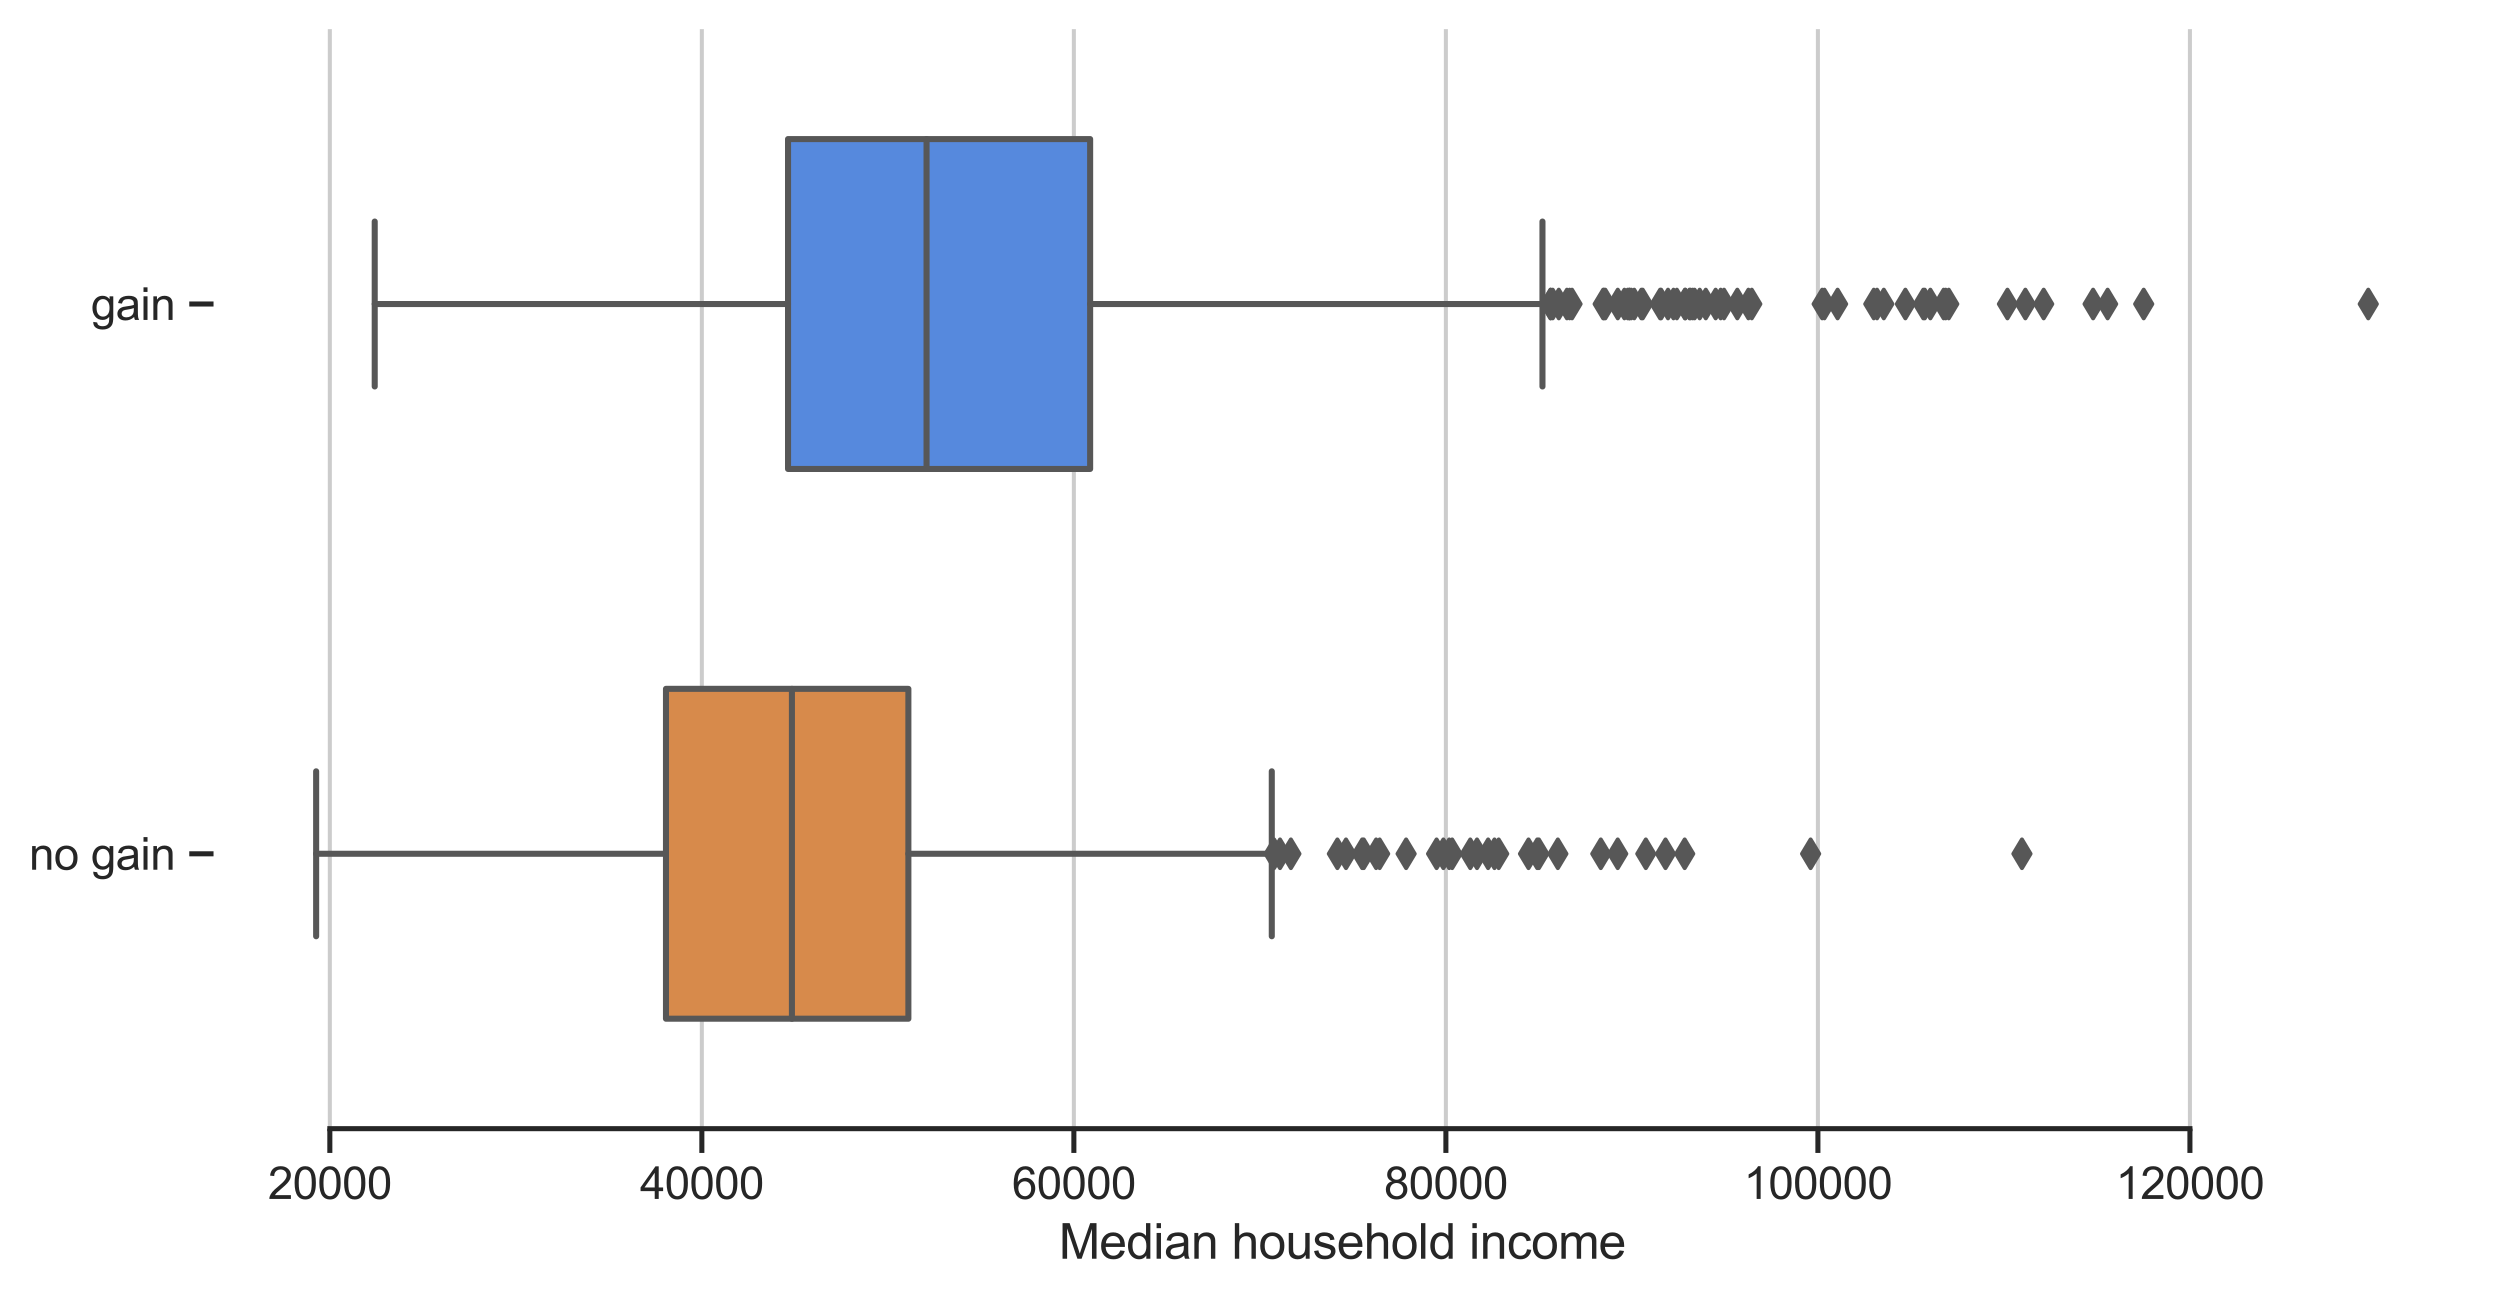 <?xml version="1.0" encoding="utf-8" standalone="no"?>
<!DOCTYPE svg PUBLIC "-//W3C//DTD SVG 1.1//EN"
  "http://www.w3.org/Graphics/SVG/1.1/DTD/svg11.dtd">
<svg height="320.734pt" version="1.1" viewBox="0 0 617.985 320.734" width="617.985pt" xmlns="http://www.w3.org/2000/svg" xmlns:xlink="http://www.w3.org/1999/xlink">
 <defs>
  <style type="text/css">*{stroke-linecap:butt;stroke-linejoin:round;}</style>
 </defs>
 <g id="figure_1">
  <g id="patch_1">
   <path d="M 0 320.734 
L 617.985 320.734 
L 617.985 0 
L 0 0 
z
" style="fill:#ffffff;"/>
  </g>
  <g id="axes_1">
   <g id="patch_2">
    <path d="M 52.785 279 
L 610.785 279 
L 610.785 7.2 
L 52.785 7.2 
z
" style="fill:#ffffff;"/>
   </g>
   <g id="matplotlib.axis_1">
    <g id="xtick_1">
     <g id="line2d_1">
      <path clip-path="url(#pef78acb7fd)" d="M 81.533 279 
L 81.533 7.2 
" style="fill:none;stroke:#cccccc;stroke-linecap:round;"/>
     </g>
     <g id="line2d_2">
      <defs>
       <path d="M 0 0 
L 0 6 
" id="m1dc3c68f1d" style="stroke:#262626;stroke-width:1.25;"/>
      </defs>
      <g>
       <use style="fill:#262626;stroke:#262626;stroke-width:1.25;" x="81.533" xlink:href="#m1dc3c68f1d" y="279"/>
      </g>
     </g>
     <g id="text_1">
      <!-- 20000 -->
      <g style="fill:#262626;" transform="translate(66.24 296.374)scale(0.11 -0.11)">
       <defs>
        <path d="M 3222 541 
L 3222 0 
L 194 0 
Q 188 203 259 391 
Q 375 700 629 1000 
Q 884 1300 1366 1694 
Q 2113 2306 2375 2664 
Q 2638 3022 2638 3341 
Q 2638 3675 2398 3904 
Q 2159 4134 1775 4134 
Q 1369 4134 1125 3890 
Q 881 3647 878 3216 
L 300 3275 
Q 359 3922 746 4261 
Q 1134 4600 1788 4600 
Q 2447 4600 2831 4234 
Q 3216 3869 3216 3328 
Q 3216 3053 3103 2787 
Q 2991 2522 2730 2228 
Q 2469 1934 1863 1422 
Q 1356 997 1212 845 
Q 1069 694 975 541 
L 3222 541 
z
" id="ArialMT-32" transform="scale(0.016)"/>
        <path d="M 266 2259 
Q 266 3072 433 3567 
Q 600 4063 929 4331 
Q 1259 4600 1759 4600 
Q 2128 4600 2406 4451 
Q 2684 4303 2865 4023 
Q 3047 3744 3150 3342 
Q 3253 2941 3253 2259 
Q 3253 1453 3087 958 
Q 2922 463 2592 192 
Q 2263 -78 1759 -78 
Q 1097 -78 719 397 
Q 266 969 266 2259 
z
M 844 2259 
Q 844 1131 1108 757 
Q 1372 384 1759 384 
Q 2147 384 2411 759 
Q 2675 1134 2675 2259 
Q 2675 3391 2411 3762 
Q 2147 4134 1753 4134 
Q 1366 4134 1134 3806 
Q 844 3388 844 2259 
z
" id="ArialMT-30" transform="scale(0.016)"/>
       </defs>
       <use xlink:href="#ArialMT-32"/>
       <use x="55.615" xlink:href="#ArialMT-30"/>
       <use x="111.23" xlink:href="#ArialMT-30"/>
       <use x="166.846" xlink:href="#ArialMT-30"/>
       <use x="222.461" xlink:href="#ArialMT-30"/>
      </g>
     </g>
    </g>
    <g id="xtick_2">
     <g id="line2d_3">
      <path clip-path="url(#pef78acb7fd)" d="M 173.493 279 
L 173.493 7.2 
" style="fill:none;stroke:#cccccc;stroke-linecap:round;"/>
     </g>
     <g id="line2d_4">
      <g>
       <use style="fill:#262626;stroke:#262626;stroke-width:1.25;" x="173.493" xlink:href="#m1dc3c68f1d" y="279"/>
      </g>
     </g>
     <g id="text_2">
      <!-- 40000 -->
      <g style="fill:#262626;" transform="translate(158.201 296.374)scale(0.11 -0.11)">
       <defs>
        <path d="M 2069 0 
L 2069 1097 
L 81 1097 
L 81 1613 
L 2172 4581 
L 2631 4581 
L 2631 1613 
L 3250 1613 
L 3250 1097 
L 2631 1097 
L 2631 0 
L 2069 0 
z
M 2069 1613 
L 2069 3678 
L 634 1613 
L 2069 1613 
z
" id="ArialMT-34" transform="scale(0.016)"/>
       </defs>
       <use xlink:href="#ArialMT-34"/>
       <use x="55.615" xlink:href="#ArialMT-30"/>
       <use x="111.23" xlink:href="#ArialMT-30"/>
       <use x="166.846" xlink:href="#ArialMT-30"/>
       <use x="222.461" xlink:href="#ArialMT-30"/>
      </g>
     </g>
    </g>
    <g id="xtick_3">
     <g id="line2d_5">
      <path clip-path="url(#pef78acb7fd)" d="M 265.454 279 
L 265.454 7.2 
" style="fill:none;stroke:#cccccc;stroke-linecap:round;"/>
     </g>
     <g id="line2d_6">
      <g>
       <use style="fill:#262626;stroke:#262626;stroke-width:1.25;" x="265.454" xlink:href="#m1dc3c68f1d" y="279"/>
      </g>
     </g>
     <g id="text_3">
      <!-- 60000 -->
      <g style="fill:#262626;" transform="translate(250.161 296.374)scale(0.11 -0.11)">
       <defs>
        <path d="M 3184 3459 
L 2625 3416 
Q 2550 3747 2413 3897 
Q 2184 4138 1850 4138 
Q 1581 4138 1378 3988 
Q 1113 3794 959 3422 
Q 806 3050 800 2363 
Q 1003 2672 1297 2822 
Q 1591 2972 1913 2972 
Q 2475 2972 2870 2558 
Q 3266 2144 3266 1488 
Q 3266 1056 3080 686 
Q 2894 316 2569 119 
Q 2244 -78 1831 -78 
Q 1128 -78 684 439 
Q 241 956 241 2144 
Q 241 3472 731 4075 
Q 1159 4600 1884 4600 
Q 2425 4600 2770 4297 
Q 3116 3994 3184 3459 
z
M 888 1484 
Q 888 1194 1011 928 
Q 1134 663 1356 523 
Q 1578 384 1822 384 
Q 2178 384 2434 671 
Q 2691 959 2691 1453 
Q 2691 1928 2437 2201 
Q 2184 2475 1800 2475 
Q 1419 2475 1153 2201 
Q 888 1928 888 1484 
z
" id="ArialMT-36" transform="scale(0.016)"/>
       </defs>
       <use xlink:href="#ArialMT-36"/>
       <use x="55.615" xlink:href="#ArialMT-30"/>
       <use x="111.23" xlink:href="#ArialMT-30"/>
       <use x="166.846" xlink:href="#ArialMT-30"/>
       <use x="222.461" xlink:href="#ArialMT-30"/>
      </g>
     </g>
    </g>
    <g id="xtick_4">
     <g id="line2d_7">
      <path clip-path="url(#pef78acb7fd)" d="M 357.415 279 
L 357.415 7.2 
" style="fill:none;stroke:#cccccc;stroke-linecap:round;"/>
     </g>
     <g id="line2d_8">
      <g>
       <use style="fill:#262626;stroke:#262626;stroke-width:1.25;" x="357.415" xlink:href="#m1dc3c68f1d" y="279"/>
      </g>
     </g>
     <g id="text_4">
      <!-- 80000 -->
      <g style="fill:#262626;" transform="translate(342.122 296.374)scale(0.11 -0.11)">
       <defs>
        <path d="M 1131 2484 
Q 781 2613 612 2850 
Q 444 3088 444 3419 
Q 444 3919 803 4259 
Q 1163 4600 1759 4600 
Q 2359 4600 2725 4251 
Q 3091 3903 3091 3403 
Q 3091 3084 2923 2848 
Q 2756 2613 2416 2484 
Q 2838 2347 3058 2040 
Q 3278 1734 3278 1309 
Q 3278 722 2862 322 
Q 2447 -78 1769 -78 
Q 1091 -78 675 323 
Q 259 725 259 1325 
Q 259 1772 486 2073 
Q 713 2375 1131 2484 
z
M 1019 3438 
Q 1019 3113 1228 2906 
Q 1438 2700 1772 2700 
Q 2097 2700 2305 2904 
Q 2513 3109 2513 3406 
Q 2513 3716 2298 3927 
Q 2084 4138 1766 4138 
Q 1444 4138 1231 3931 
Q 1019 3725 1019 3438 
z
M 838 1322 
Q 838 1081 952 856 
Q 1066 631 1291 507 
Q 1516 384 1775 384 
Q 2178 384 2440 643 
Q 2703 903 2703 1303 
Q 2703 1709 2433 1975 
Q 2163 2241 1756 2241 
Q 1359 2241 1098 1978 
Q 838 1716 838 1322 
z
" id="ArialMT-38" transform="scale(0.016)"/>
       </defs>
       <use xlink:href="#ArialMT-38"/>
       <use x="55.615" xlink:href="#ArialMT-30"/>
       <use x="111.23" xlink:href="#ArialMT-30"/>
       <use x="166.846" xlink:href="#ArialMT-30"/>
       <use x="222.461" xlink:href="#ArialMT-30"/>
      </g>
     </g>
    </g>
    <g id="xtick_5">
     <g id="line2d_9">
      <path clip-path="url(#pef78acb7fd)" d="M 449.375 279 
L 449.375 7.2 
" style="fill:none;stroke:#cccccc;stroke-linecap:round;"/>
     </g>
     <g id="line2d_10">
      <g>
       <use style="fill:#262626;stroke:#262626;stroke-width:1.25;" x="449.375" xlink:href="#m1dc3c68f1d" y="279"/>
      </g>
     </g>
     <g id="text_5">
      <!-- 100000 -->
      <g style="fill:#262626;" transform="translate(431.024 296.374)scale(0.11 -0.11)">
       <defs>
        <path d="M 2384 0 
L 1822 0 
L 1822 3584 
Q 1619 3391 1289 3197 
Q 959 3003 697 2906 
L 697 3450 
Q 1169 3672 1522 3987 
Q 1875 4303 2022 4600 
L 2384 4600 
L 2384 0 
z
" id="ArialMT-31" transform="scale(0.016)"/>
       </defs>
       <use xlink:href="#ArialMT-31"/>
       <use x="55.615" xlink:href="#ArialMT-30"/>
       <use x="111.23" xlink:href="#ArialMT-30"/>
       <use x="166.846" xlink:href="#ArialMT-30"/>
       <use x="222.461" xlink:href="#ArialMT-30"/>
       <use x="278.076" xlink:href="#ArialMT-30"/>
      </g>
     </g>
    </g>
    <g id="xtick_6">
     <g id="line2d_11">
      <path clip-path="url(#pef78acb7fd)" d="M 541.336 279 
L 541.336 7.2 
" style="fill:none;stroke:#cccccc;stroke-linecap:round;"/>
     </g>
     <g id="line2d_12">
      <g>
       <use style="fill:#262626;stroke:#262626;stroke-width:1.25;" x="541.336" xlink:href="#m1dc3c68f1d" y="279"/>
      </g>
     </g>
     <g id="text_6">
      <!-- 120000 -->
      <g style="fill:#262626;" transform="translate(522.985 296.374)scale(0.11 -0.11)">
       <use xlink:href="#ArialMT-31"/>
       <use x="55.615" xlink:href="#ArialMT-32"/>
       <use x="111.23" xlink:href="#ArialMT-30"/>
       <use x="166.846" xlink:href="#ArialMT-30"/>
       <use x="222.461" xlink:href="#ArialMT-30"/>
       <use x="278.076" xlink:href="#ArialMT-30"/>
      </g>
     </g>
    </g>
    <g id="text_7">
     <!-- Median household income -->
     <g style="fill:#262626;" transform="translate(261.745 311.149)scale(0.12 -0.12)">
      <defs>
       <path d="M 475 0 
L 475 4581 
L 1388 4581 
L 2472 1338 
Q 2622 884 2691 659 
Q 2769 909 2934 1394 
L 4031 4581 
L 4847 4581 
L 4847 0 
L 4263 0 
L 4263 3834 
L 2931 0 
L 2384 0 
L 1059 3900 
L 1059 0 
L 475 0 
z
" id="ArialMT-4d" transform="scale(0.016)"/>
       <path d="M 2694 1069 
L 3275 997 
Q 3138 488 2766 206 
Q 2394 -75 1816 -75 
Q 1088 -75 661 373 
Q 234 822 234 1631 
Q 234 2469 665 2931 
Q 1097 3394 1784 3394 
Q 2450 3394 2872 2941 
Q 3294 2488 3294 1666 
Q 3294 1616 3291 1516 
L 816 1516 
Q 847 969 1125 678 
Q 1403 388 1819 388 
Q 2128 388 2347 550 
Q 2566 713 2694 1069 
z
M 847 1978 
L 2700 1978 
Q 2663 2397 2488 2606 
Q 2219 2931 1791 2931 
Q 1403 2931 1139 2672 
Q 875 2413 847 1978 
z
" id="ArialMT-65" transform="scale(0.016)"/>
       <path d="M 2575 0 
L 2575 419 
Q 2259 -75 1647 -75 
Q 1250 -75 917 144 
Q 584 363 401 755 
Q 219 1147 219 1656 
Q 219 2153 384 2558 
Q 550 2963 881 3178 
Q 1213 3394 1622 3394 
Q 1922 3394 2156 3267 
Q 2391 3141 2538 2938 
L 2538 4581 
L 3097 4581 
L 3097 0 
L 2575 0 
z
M 797 1656 
Q 797 1019 1065 703 
Q 1334 388 1700 388 
Q 2069 388 2326 689 
Q 2584 991 2584 1609 
Q 2584 2291 2321 2609 
Q 2059 2928 1675 2928 
Q 1300 2928 1048 2622 
Q 797 2316 797 1656 
z
" id="ArialMT-64" transform="scale(0.016)"/>
       <path d="M 425 3934 
L 425 4581 
L 988 4581 
L 988 3934 
L 425 3934 
z
M 425 0 
L 425 3319 
L 988 3319 
L 988 0 
L 425 0 
z
" id="ArialMT-69" transform="scale(0.016)"/>
       <path d="M 2588 409 
Q 2275 144 1986 34 
Q 1697 -75 1366 -75 
Q 819 -75 525 192 
Q 231 459 231 875 
Q 231 1119 342 1320 
Q 453 1522 633 1644 
Q 813 1766 1038 1828 
Q 1203 1872 1538 1913 
Q 2219 1994 2541 2106 
Q 2544 2222 2544 2253 
Q 2544 2597 2384 2738 
Q 2169 2928 1744 2928 
Q 1347 2928 1158 2789 
Q 969 2650 878 2297 
L 328 2372 
Q 403 2725 575 2942 
Q 747 3159 1072 3276 
Q 1397 3394 1825 3394 
Q 2250 3394 2515 3294 
Q 2781 3194 2906 3042 
Q 3031 2891 3081 2659 
Q 3109 2516 3109 2141 
L 3109 1391 
Q 3109 606 3145 398 
Q 3181 191 3288 0 
L 2700 0 
Q 2613 175 2588 409 
z
M 2541 1666 
Q 2234 1541 1622 1453 
Q 1275 1403 1131 1340 
Q 988 1278 909 1158 
Q 831 1038 831 891 
Q 831 666 1001 516 
Q 1172 366 1500 366 
Q 1825 366 2078 508 
Q 2331 650 2450 897 
Q 2541 1088 2541 1459 
L 2541 1666 
z
" id="ArialMT-61" transform="scale(0.016)"/>
       <path d="M 422 0 
L 422 3319 
L 928 3319 
L 928 2847 
Q 1294 3394 1984 3394 
Q 2284 3394 2536 3286 
Q 2788 3178 2913 3003 
Q 3038 2828 3088 2588 
Q 3119 2431 3119 2041 
L 3119 0 
L 2556 0 
L 2556 2019 
Q 2556 2363 2490 2533 
Q 2425 2703 2258 2804 
Q 2091 2906 1866 2906 
Q 1506 2906 1245 2678 
Q 984 2450 984 1813 
L 984 0 
L 422 0 
z
" id="ArialMT-6e" transform="scale(0.016)"/>
       <path id="ArialMT-20" transform="scale(0.016)"/>
       <path d="M 422 0 
L 422 4581 
L 984 4581 
L 984 2938 
Q 1378 3394 1978 3394 
Q 2347 3394 2619 3248 
Q 2891 3103 3008 2847 
Q 3125 2591 3125 2103 
L 3125 0 
L 2563 0 
L 2563 2103 
Q 2563 2525 2380 2717 
Q 2197 2909 1863 2909 
Q 1613 2909 1392 2779 
Q 1172 2650 1078 2428 
Q 984 2206 984 1816 
L 984 0 
L 422 0 
z
" id="ArialMT-68" transform="scale(0.016)"/>
       <path d="M 213 1659 
Q 213 2581 725 3025 
Q 1153 3394 1769 3394 
Q 2453 3394 2887 2945 
Q 3322 2497 3322 1706 
Q 3322 1066 3130 698 
Q 2938 331 2570 128 
Q 2203 -75 1769 -75 
Q 1072 -75 642 372 
Q 213 819 213 1659 
z
M 791 1659 
Q 791 1022 1069 705 
Q 1347 388 1769 388 
Q 2188 388 2466 706 
Q 2744 1025 2744 1678 
Q 2744 2294 2464 2611 
Q 2184 2928 1769 2928 
Q 1347 2928 1069 2612 
Q 791 2297 791 1659 
z
" id="ArialMT-6f" transform="scale(0.016)"/>
       <path d="M 2597 0 
L 2597 488 
Q 2209 -75 1544 -75 
Q 1250 -75 995 37 
Q 741 150 617 320 
Q 494 491 444 738 
Q 409 903 409 1263 
L 409 3319 
L 972 3319 
L 972 1478 
Q 972 1038 1006 884 
Q 1059 663 1231 536 
Q 1403 409 1656 409 
Q 1909 409 2131 539 
Q 2353 669 2445 892 
Q 2538 1116 2538 1541 
L 2538 3319 
L 3100 3319 
L 3100 0 
L 2597 0 
z
" id="ArialMT-75" transform="scale(0.016)"/>
       <path d="M 197 991 
L 753 1078 
Q 800 744 1014 566 
Q 1228 388 1613 388 
Q 2000 388 2187 545 
Q 2375 703 2375 916 
Q 2375 1106 2209 1216 
Q 2094 1291 1634 1406 
Q 1016 1563 777 1677 
Q 538 1791 414 1992 
Q 291 2194 291 2438 
Q 291 2659 392 2848 
Q 494 3038 669 3163 
Q 800 3259 1026 3326 
Q 1253 3394 1513 3394 
Q 1903 3394 2198 3281 
Q 2494 3169 2634 2976 
Q 2775 2784 2828 2463 
L 2278 2388 
Q 2241 2644 2061 2787 
Q 1881 2931 1553 2931 
Q 1166 2931 1000 2803 
Q 834 2675 834 2503 
Q 834 2394 903 2306 
Q 972 2216 1119 2156 
Q 1203 2125 1616 2013 
Q 2213 1853 2448 1751 
Q 2684 1650 2818 1456 
Q 2953 1263 2953 975 
Q 2953 694 2789 445 
Q 2625 197 2315 61 
Q 2006 -75 1616 -75 
Q 969 -75 630 194 
Q 291 463 197 991 
z
" id="ArialMT-73" transform="scale(0.016)"/>
       <path d="M 409 0 
L 409 4581 
L 972 4581 
L 972 0 
L 409 0 
z
" id="ArialMT-6c" transform="scale(0.016)"/>
       <path d="M 2588 1216 
L 3141 1144 
Q 3050 572 2676 248 
Q 2303 -75 1759 -75 
Q 1078 -75 664 370 
Q 250 816 250 1647 
Q 250 2184 428 2587 
Q 606 2991 970 3192 
Q 1334 3394 1763 3394 
Q 2303 3394 2647 3120 
Q 2991 2847 3088 2344 
L 2541 2259 
Q 2463 2594 2264 2762 
Q 2066 2931 1784 2931 
Q 1359 2931 1093 2626 
Q 828 2322 828 1663 
Q 828 994 1084 691 
Q 1341 388 1753 388 
Q 2084 388 2306 591 
Q 2528 794 2588 1216 
z
" id="ArialMT-63" transform="scale(0.016)"/>
       <path d="M 422 0 
L 422 3319 
L 925 3319 
L 925 2853 
Q 1081 3097 1340 3245 
Q 1600 3394 1931 3394 
Q 2300 3394 2536 3241 
Q 2772 3088 2869 2813 
Q 3263 3394 3894 3394 
Q 4388 3394 4653 3120 
Q 4919 2847 4919 2278 
L 4919 0 
L 4359 0 
L 4359 2091 
Q 4359 2428 4304 2576 
Q 4250 2725 4106 2815 
Q 3963 2906 3769 2906 
Q 3419 2906 3187 2673 
Q 2956 2441 2956 1928 
L 2956 0 
L 2394 0 
L 2394 2156 
Q 2394 2531 2256 2718 
Q 2119 2906 1806 2906 
Q 1569 2906 1367 2781 
Q 1166 2656 1075 2415 
Q 984 2175 984 1722 
L 984 0 
L 422 0 
z
" id="ArialMT-6d" transform="scale(0.016)"/>
      </defs>
      <use xlink:href="#ArialMT-4d"/>
      <use x="83.301" xlink:href="#ArialMT-65"/>
      <use x="138.916" xlink:href="#ArialMT-64"/>
      <use x="194.531" xlink:href="#ArialMT-69"/>
      <use x="216.748" xlink:href="#ArialMT-61"/>
      <use x="272.363" xlink:href="#ArialMT-6e"/>
      <use x="327.979" xlink:href="#ArialMT-20"/>
      <use x="355.762" xlink:href="#ArialMT-68"/>
      <use x="411.377" xlink:href="#ArialMT-6f"/>
      <use x="466.992" xlink:href="#ArialMT-75"/>
      <use x="522.607" xlink:href="#ArialMT-73"/>
      <use x="572.607" xlink:href="#ArialMT-65"/>
      <use x="628.223" xlink:href="#ArialMT-68"/>
      <use x="683.838" xlink:href="#ArialMT-6f"/>
      <use x="739.453" xlink:href="#ArialMT-6c"/>
      <use x="761.67" xlink:href="#ArialMT-64"/>
      <use x="817.285" xlink:href="#ArialMT-20"/>
      <use x="845.068" xlink:href="#ArialMT-69"/>
      <use x="867.285" xlink:href="#ArialMT-6e"/>
      <use x="922.9" xlink:href="#ArialMT-63"/>
      <use x="972.9" xlink:href="#ArialMT-6f"/>
      <use x="1028.516" xlink:href="#ArialMT-6d"/>
      <use x="1111.816" xlink:href="#ArialMT-65"/>
     </g>
    </g>
   </g>
   <g id="matplotlib.axis_2">
    <g id="ytick_1">
     <g id="line2d_13">
      <defs>
       <path d="M 0 0 
L -6 0 
" id="md66747fbbf" style="stroke:#262626;stroke-width:1.25;"/>
      </defs>
      <g>
       <use style="fill:#262626;stroke:#262626;stroke-width:1.25;" x="52.785" xlink:href="#md66747fbbf" y="75.15"/>
      </g>
     </g>
     <g id="text_8">
      <!-- gain -->
      <g style="fill:#262626;" transform="translate(22.49 79.087)scale(0.11 -0.11)">
       <defs>
        <path d="M 319 -275 
L 866 -356 
Q 900 -609 1056 -725 
Q 1266 -881 1628 -881 
Q 2019 -881 2231 -725 
Q 2444 -569 2519 -288 
Q 2563 -116 2559 434 
Q 2191 0 1641 0 
Q 956 0 581 494 
Q 206 988 206 1678 
Q 206 2153 378 2554 
Q 550 2956 876 3175 
Q 1203 3394 1644 3394 
Q 2231 3394 2613 2919 
L 2613 3319 
L 3131 3319 
L 3131 450 
Q 3131 -325 2973 -648 
Q 2816 -972 2473 -1159 
Q 2131 -1347 1631 -1347 
Q 1038 -1347 672 -1080 
Q 306 -813 319 -275 
z
M 784 1719 
Q 784 1066 1043 766 
Q 1303 466 1694 466 
Q 2081 466 2343 764 
Q 2606 1063 2606 1700 
Q 2606 2309 2336 2618 
Q 2066 2928 1684 2928 
Q 1309 2928 1046 2623 
Q 784 2319 784 1719 
z
" id="ArialMT-67" transform="scale(0.016)"/>
       </defs>
       <use xlink:href="#ArialMT-67"/>
       <use x="55.615" xlink:href="#ArialMT-61"/>
       <use x="111.23" xlink:href="#ArialMT-69"/>
       <use x="133.447" xlink:href="#ArialMT-6e"/>
      </g>
     </g>
    </g>
    <g id="ytick_2">
     <g id="line2d_14">
      <g>
       <use style="fill:#262626;stroke:#262626;stroke-width:1.25;" x="52.785" xlink:href="#md66747fbbf" y="211.05"/>
      </g>
     </g>
     <g id="text_9">
      <!-- no gain -->
      <g style="fill:#262626;" transform="translate(7.2 214.987)scale(0.11 -0.11)">
       <use xlink:href="#ArialMT-6e"/>
       <use x="55.615" xlink:href="#ArialMT-6f"/>
       <use x="111.23" xlink:href="#ArialMT-20"/>
       <use x="139.014" xlink:href="#ArialMT-67"/>
       <use x="194.629" xlink:href="#ArialMT-61"/>
       <use x="250.244" xlink:href="#ArialMT-69"/>
       <use x="272.461" xlink:href="#ArialMT-6e"/>
      </g>
     </g>
    </g>
   </g>
   <g id="patch_3">
    <path clip-path="url(#pef78acb7fd)" d="M 194.798 34.38 
L 194.798 115.92 
L 269.475 115.92 
L 269.475 34.38 
L 194.798 34.38 
z
" style="fill:#5689dd;stroke:#575757;stroke-linejoin:miter;stroke-width:1.5;"/>
   </g>
   <g id="patch_4">
    <path clip-path="url(#pef78acb7fd)" d="M 164.626 170.28 
L 164.626 251.82 
L 224.544 251.82 
L 224.544 170.28 
L 164.626 170.28 
z
" style="fill:#d78a4b;stroke:#575757;stroke-linejoin:miter;stroke-width:1.5;"/>
   </g>
   <g id="line2d_15">
    <path clip-path="url(#pef78acb7fd)" d="M 194.798 75.15 
L 92.628 75.15 
" style="fill:none;stroke:#575757;stroke-linecap:round;stroke-width:1.5;"/>
   </g>
   <g id="line2d_16">
    <path clip-path="url(#pef78acb7fd)" d="M 269.475 75.15 
L 381.288 75.15 
" style="fill:none;stroke:#575757;stroke-linecap:round;stroke-width:1.5;"/>
   </g>
   <g id="line2d_17">
    <path clip-path="url(#pef78acb7fd)" d="M 92.628 54.765 
L 92.628 95.535 
" style="fill:none;stroke:#575757;stroke-linecap:round;stroke-width:1.5;"/>
   </g>
   <g id="line2d_18">
    <path clip-path="url(#pef78acb7fd)" d="M 381.288 54.765 
L 381.288 95.535 
" style="fill:none;stroke:#575757;stroke-linecap:round;stroke-width:1.5;"/>
   </g>
   <g id="line2d_19">
    <defs>
     <path d="M -0 3.536 
L 2.121 0 
L -0 -3.536 
L -2.121 -0 
z
" id="m09a75fb1ec" style="stroke:#575757;stroke-linejoin:miter;"/>
    </defs>
    <g clip-path="url(#pef78acb7fd)">
     <use style="fill:#575757;stroke:#575757;stroke-linejoin:miter;" x="383.821" xlink:href="#m09a75fb1ec" y="75.15"/>
     <use style="fill:#575757;stroke:#575757;stroke-linejoin:miter;" x="396.295" xlink:href="#m09a75fb1ec" y="75.15"/>
     <use style="fill:#575757;stroke:#575757;stroke-linejoin:miter;" x="471" xlink:href="#m09a75fb1ec" y="75.15"/>
     <use style="fill:#575757;stroke:#575757;stroke-linejoin:miter;" x="432.201" xlink:href="#m09a75fb1ec" y="75.15"/>
     <use style="fill:#575757;stroke:#575757;stroke-linejoin:miter;" x="475.432" xlink:href="#m09a75fb1ec" y="75.15"/>
     <use style="fill:#575757;stroke:#575757;stroke-linejoin:miter;" x="480.462" xlink:href="#m09a75fb1ec" y="75.15"/>
     <use style="fill:#575757;stroke:#575757;stroke-linejoin:miter;" x="383.343" xlink:href="#m09a75fb1ec" y="75.15"/>
     <use style="fill:#575757;stroke:#575757;stroke-linejoin:miter;" x="500.661" xlink:href="#m09a75fb1ec" y="75.15"/>
     <use style="fill:#575757;stroke:#575757;stroke-linejoin:miter;" x="416.495" xlink:href="#m09a75fb1ec" y="75.15"/>
     <use style="fill:#575757;stroke:#575757;stroke-linejoin:miter;" x="402.351" xlink:href="#m09a75fb1ec" y="75.15"/>
     <use style="fill:#575757;stroke:#575757;stroke-linejoin:miter;" x="433.029" xlink:href="#m09a75fb1ec" y="75.15"/>
     <use style="fill:#575757;stroke:#575757;stroke-linejoin:miter;" x="402.751" xlink:href="#m09a75fb1ec" y="75.15"/>
     <use style="fill:#575757;stroke:#575757;stroke-linejoin:miter;" x="406.071" xlink:href="#m09a75fb1ec" y="75.15"/>
     <use style="fill:#575757;stroke:#575757;stroke-linejoin:miter;" x="413.681" xlink:href="#m09a75fb1ec" y="75.15"/>
     <use style="fill:#575757;stroke:#575757;stroke-linejoin:miter;" x="424.095" xlink:href="#m09a75fb1ec" y="75.15"/>
     <use style="fill:#575757;stroke:#575757;stroke-linejoin:miter;" x="450.984" xlink:href="#m09a75fb1ec" y="75.15"/>
     <use style="fill:#575757;stroke:#575757;stroke-linejoin:miter;" x="405.74" xlink:href="#m09a75fb1ec" y="75.15"/>
     <use style="fill:#575757;stroke:#575757;stroke-linejoin:miter;" x="421.663" xlink:href="#m09a75fb1ec" y="75.15"/>
     <use style="fill:#575757;stroke:#575757;stroke-linejoin:miter;" x="396.507" xlink:href="#m09a75fb1ec" y="75.15"/>
     <use style="fill:#575757;stroke:#575757;stroke-linejoin:miter;" x="520.994" xlink:href="#m09a75fb1ec" y="75.15"/>
     <use style="fill:#575757;stroke:#575757;stroke-linejoin:miter;" x="463.988" xlink:href="#m09a75fb1ec" y="75.15"/>
     <use style="fill:#575757;stroke:#575757;stroke-linejoin:miter;" x="399.905" xlink:href="#m09a75fb1ec" y="75.15"/>
     <use style="fill:#575757;stroke:#575757;stroke-linejoin:miter;" x="387.339" xlink:href="#m09a75fb1ec" y="75.15"/>
     <use style="fill:#575757;stroke:#575757;stroke-linejoin:miter;" x="416.628" xlink:href="#m09a75fb1ec" y="75.15"/>
     <use style="fill:#575757;stroke:#575757;stroke-linejoin:miter;" x="412.324" xlink:href="#m09a75fb1ec" y="75.15"/>
     <use style="fill:#575757;stroke:#575757;stroke-linejoin:miter;" x="429.456" xlink:href="#m09a75fb1ec" y="75.15"/>
     <use style="fill:#575757;stroke:#575757;stroke-linejoin:miter;" x="417.626" xlink:href="#m09a75fb1ec" y="75.15"/>
     <use style="fill:#575757;stroke:#575757;stroke-linejoin:miter;" x="417.883" xlink:href="#m09a75fb1ec" y="75.15"/>
     <use style="fill:#575757;stroke:#575757;stroke-linejoin:miter;" x="401.546" xlink:href="#m09a75fb1ec" y="75.15"/>
     <use style="fill:#575757;stroke:#575757;stroke-linejoin:miter;" x="383.251" xlink:href="#m09a75fb1ec" y="75.15"/>
     <use style="fill:#575757;stroke:#575757;stroke-linejoin:miter;" x="410.623" xlink:href="#m09a75fb1ec" y="75.15"/>
     <use style="fill:#575757;stroke:#575757;stroke-linejoin:miter;" x="481.718" xlink:href="#m09a75fb1ec" y="75.15"/>
     <use style="fill:#575757;stroke:#575757;stroke-linejoin:miter;" x="477.175" xlink:href="#m09a75fb1ec" y="75.15"/>
     <use style="fill:#575757;stroke:#575757;stroke-linejoin:miter;" x="496.229" xlink:href="#m09a75fb1ec" y="75.15"/>
     <use style="fill:#575757;stroke:#575757;stroke-linejoin:miter;" x="475.786" xlink:href="#m09a75fb1ec" y="75.15"/>
     <use style="fill:#575757;stroke:#575757;stroke-linejoin:miter;" x="396.824" xlink:href="#m09a75fb1ec" y="75.15"/>
     <use style="fill:#575757;stroke:#575757;stroke-linejoin:miter;" x="403.248" xlink:href="#m09a75fb1ec" y="75.15"/>
     <use style="fill:#575757;stroke:#575757;stroke-linejoin:miter;" x="410.375" xlink:href="#m09a75fb1ec" y="75.15"/>
     <use style="fill:#575757;stroke:#575757;stroke-linejoin:miter;" x="402.815" xlink:href="#m09a75fb1ec" y="75.15"/>
     <use style="fill:#575757;stroke:#575757;stroke-linejoin:miter;" x="450.428" xlink:href="#m09a75fb1ec" y="75.15"/>
     <use style="fill:#575757;stroke:#575757;stroke-linejoin:miter;" x="414.508" xlink:href="#m09a75fb1ec" y="75.15"/>
     <use style="fill:#575757;stroke:#575757;stroke-linejoin:miter;" x="465.666" xlink:href="#m09a75fb1ec" y="75.15"/>
     <use style="fill:#575757;stroke:#575757;stroke-linejoin:miter;" x="403.965" xlink:href="#m09a75fb1ec" y="75.15"/>
     <use style="fill:#575757;stroke:#575757;stroke-linejoin:miter;" x="420.155" xlink:href="#m09a75fb1ec" y="75.15"/>
     <use style="fill:#575757;stroke:#575757;stroke-linejoin:miter;" x="418.426" xlink:href="#m09a75fb1ec" y="75.15"/>
     <use style="fill:#575757;stroke:#575757;stroke-linejoin:miter;" x="385.329" xlink:href="#m09a75fb1ec" y="75.15"/>
     <use style="fill:#575757;stroke:#575757;stroke-linejoin:miter;" x="426.164" xlink:href="#m09a75fb1ec" y="75.15"/>
     <use style="fill:#575757;stroke:#575757;stroke-linejoin:miter;" x="505.186" xlink:href="#m09a75fb1ec" y="75.15"/>
     <use style="fill:#575757;stroke:#575757;stroke-linejoin:miter;" x="529.91" xlink:href="#m09a75fb1ec" y="75.15"/>
     <use style="fill:#575757;stroke:#575757;stroke-linejoin:miter;" x="425.35" xlink:href="#m09a75fb1ec" y="75.15"/>
     <use style="fill:#575757;stroke:#575757;stroke-linejoin:miter;" x="388.001" xlink:href="#m09a75fb1ec" y="75.15"/>
     <use style="fill:#575757;stroke:#575757;stroke-linejoin:miter;" x="585.422" xlink:href="#m09a75fb1ec" y="75.15"/>
     <use style="fill:#575757;stroke:#575757;stroke-linejoin:miter;" x="454.244" xlink:href="#m09a75fb1ec" y="75.15"/>
     <use style="fill:#575757;stroke:#575757;stroke-linejoin:miter;" x="463.192" xlink:href="#m09a75fb1ec" y="75.15"/>
     <use style="fill:#575757;stroke:#575757;stroke-linejoin:miter;" x="388.594" xlink:href="#m09a75fb1ec" y="75.15"/>
     <use style="fill:#575757;stroke:#575757;stroke-linejoin:miter;" x="418.89" xlink:href="#m09a75fb1ec" y="75.15"/>
     <use style="fill:#575757;stroke:#575757;stroke-linejoin:miter;" x="480.964" xlink:href="#m09a75fb1ec" y="75.15"/>
     <use style="fill:#575757;stroke:#575757;stroke-linejoin:miter;" x="517.403" xlink:href="#m09a75fb1ec" y="75.15"/>
    </g>
   </g>
   <g id="line2d_20">
    <path clip-path="url(#pef78acb7fd)" d="M 164.626 211.05 
L 78.149 211.05 
" style="fill:none;stroke:#575757;stroke-linecap:round;stroke-width:1.5;"/>
   </g>
   <g id="line2d_21">
    <path clip-path="url(#pef78acb7fd)" d="M 224.544 211.05 
L 314.377 211.05 
" style="fill:none;stroke:#575757;stroke-linecap:round;stroke-width:1.5;"/>
   </g>
   <g id="line2d_22">
    <path clip-path="url(#pef78acb7fd)" d="M 78.149 190.665 
L 78.149 231.435 
" style="fill:none;stroke:#575757;stroke-linecap:round;stroke-width:1.5;"/>
   </g>
   <g id="line2d_23">
    <path clip-path="url(#pef78acb7fd)" d="M 314.377 190.665 
L 314.377 231.435 
" style="fill:none;stroke:#575757;stroke-linecap:round;stroke-width:1.5;"/>
   </g>
   <g id="line2d_24">
    <g clip-path="url(#pef78acb7fd)">
     <use style="fill:#575757;stroke:#575757;stroke-linejoin:miter;" x="367.857" xlink:href="#m09a75fb1ec" y="211.05"/>
     <use style="fill:#575757;stroke:#575757;stroke-linejoin:miter;" x="355.116" xlink:href="#m09a75fb1ec" y="211.05"/>
     <use style="fill:#575757;stroke:#575757;stroke-linejoin:miter;" x="340.172" xlink:href="#m09a75fb1ec" y="211.05"/>
     <use style="fill:#575757;stroke:#575757;stroke-linejoin:miter;" x="406.839" xlink:href="#m09a75fb1ec" y="211.05"/>
     <use style="fill:#575757;stroke:#575757;stroke-linejoin:miter;" x="330.594" xlink:href="#m09a75fb1ec" y="211.05"/>
     <use style="fill:#575757;stroke:#575757;stroke-linejoin:miter;" x="314.952" xlink:href="#m09a75fb1ec" y="211.05"/>
     <use style="fill:#575757;stroke:#575757;stroke-linejoin:miter;" x="385.09" xlink:href="#m09a75fb1ec" y="211.05"/>
     <use style="fill:#575757;stroke:#575757;stroke-linejoin:miter;" x="341.036" xlink:href="#m09a75fb1ec" y="211.05"/>
     <use style="fill:#575757;stroke:#575757;stroke-linejoin:miter;" x="365.107" xlink:href="#m09a75fb1ec" y="211.05"/>
     <use style="fill:#575757;stroke:#575757;stroke-linejoin:miter;" x="363.447" xlink:href="#m09a75fb1ec" y="211.05"/>
     <use style="fill:#575757;stroke:#575757;stroke-linejoin:miter;" x="377.839" xlink:href="#m09a75fb1ec" y="211.05"/>
     <use style="fill:#575757;stroke:#575757;stroke-linejoin:miter;" x="369.429" xlink:href="#m09a75fb1ec" y="211.05"/>
     <use style="fill:#575757;stroke:#575757;stroke-linejoin:miter;" x="356.794" xlink:href="#m09a75fb1ec" y="211.05"/>
     <use style="fill:#575757;stroke:#575757;stroke-linejoin:miter;" x="370.468" xlink:href="#m09a75fb1ec" y="211.05"/>
     <use style="fill:#575757;stroke:#575757;stroke-linejoin:miter;" x="499.811" xlink:href="#m09a75fb1ec" y="211.05"/>
     <use style="fill:#575757;stroke:#575757;stroke-linejoin:miter;" x="411.703" xlink:href="#m09a75fb1ec" y="211.05"/>
     <use style="fill:#575757;stroke:#575757;stroke-linejoin:miter;" x="399.891" xlink:href="#m09a75fb1ec" y="211.05"/>
     <use style="fill:#575757;stroke:#575757;stroke-linejoin:miter;" x="336.723" xlink:href="#m09a75fb1ec" y="211.05"/>
     <use style="fill:#575757;stroke:#575757;stroke-linejoin:miter;" x="337.114" xlink:href="#m09a75fb1ec" y="211.05"/>
     <use style="fill:#575757;stroke:#575757;stroke-linejoin:miter;" x="447.573" xlink:href="#m09a75fb1ec" y="211.05"/>
     <use style="fill:#575757;stroke:#575757;stroke-linejoin:miter;" x="416.444" xlink:href="#m09a75fb1ec" y="211.05"/>
     <use style="fill:#575757;stroke:#575757;stroke-linejoin:miter;" x="319.099" xlink:href="#m09a75fb1ec" y="211.05"/>
     <use style="fill:#575757;stroke:#575757;stroke-linejoin:miter;" x="358.964" xlink:href="#m09a75fb1ec" y="211.05"/>
     <use style="fill:#575757;stroke:#575757;stroke-linejoin:miter;" x="332.723" xlink:href="#m09a75fb1ec" y="211.05"/>
     <use style="fill:#575757;stroke:#575757;stroke-linejoin:miter;" x="347.584" xlink:href="#m09a75fb1ec" y="211.05"/>
     <use style="fill:#575757;stroke:#575757;stroke-linejoin:miter;" x="380.405" xlink:href="#m09a75fb1ec" y="211.05"/>
     <use style="fill:#575757;stroke:#575757;stroke-linejoin:miter;" x="395.707" xlink:href="#m09a75fb1ec" y="211.05"/>
     <use style="fill:#575757;stroke:#575757;stroke-linejoin:miter;" x="358.233" xlink:href="#m09a75fb1ec" y="211.05"/>
     <use style="fill:#575757;stroke:#575757;stroke-linejoin:miter;" x="379.995" xlink:href="#m09a75fb1ec" y="211.05"/>
     <use style="fill:#575757;stroke:#575757;stroke-linejoin:miter;" x="316.414" xlink:href="#m09a75fb1ec" y="211.05"/>
    </g>
   </g>
   <g id="line2d_25">
    <path clip-path="url(#pef78acb7fd)" d="M 229.038 34.38 
L 229.038 115.92 
" style="fill:none;stroke:#575757;stroke-linecap:round;stroke-width:1.5;"/>
   </g>
   <g id="line2d_26">
    <path clip-path="url(#pef78acb7fd)" d="M 195.757 170.28 
L 195.757 251.82 
" style="fill:none;stroke:#575757;stroke-linecap:round;stroke-width:1.5;"/>
   </g>
   <g id="patch_5">
    <path d="M 81.533 279 
L 541.336 279 
" style="fill:none;stroke:#262626;stroke-linecap:square;stroke-linejoin:miter;stroke-width:1.25;"/>
   </g>
  </g>
 </g>
 <defs>
  <clipPath id="pef78acb7fd">
   <rect height="271.8" width="558" x="52.785" y="7.2"/>
  </clipPath>
 </defs>
</svg>

